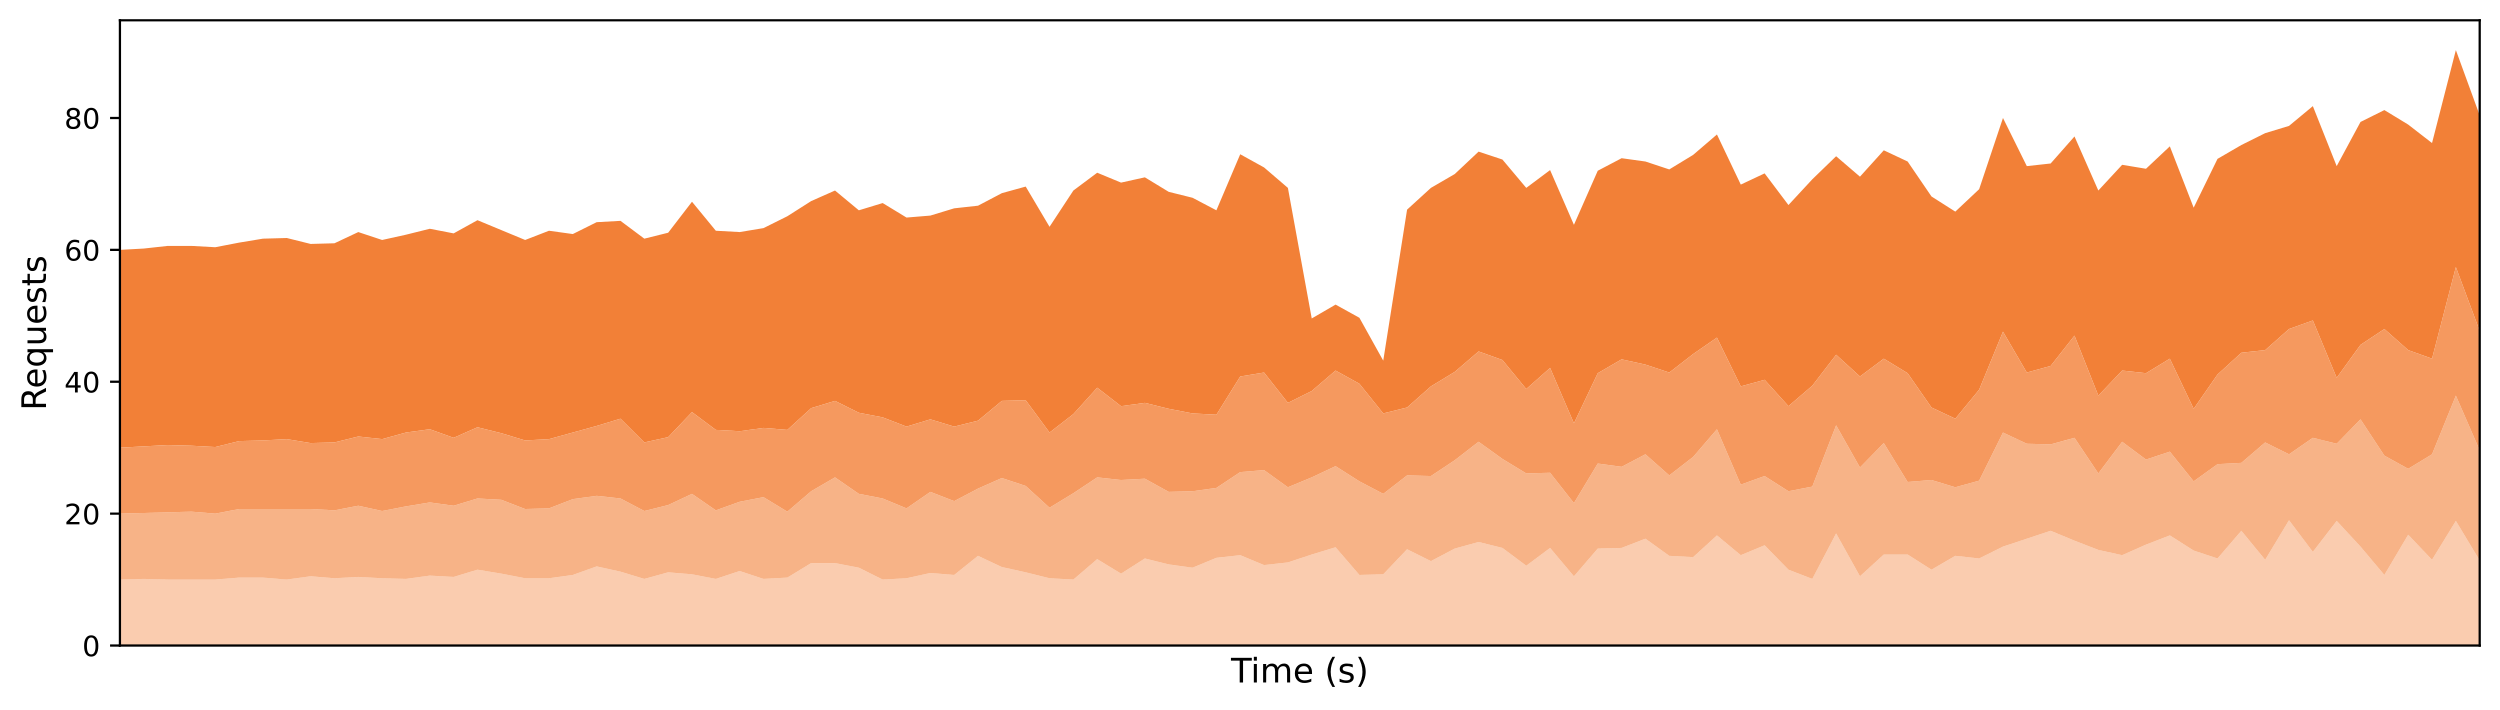 <?xml version="1.0" encoding="utf-8" standalone="no"?>
<!DOCTYPE svg PUBLIC "-//W3C//DTD SVG 1.1//EN"
  "http://www.w3.org/Graphics/SVG/1.1/DTD/svg11.dtd">
<!-- Created with matplotlib (https://matplotlib.org/) -->
<svg height="251.774pt" version="1.1" viewBox="0 0 886.739 251.774" width="886.739pt" xmlns="http://www.w3.org/2000/svg" xmlns:xlink="http://www.w3.org/1999/xlink">
 <defs>
  <style type="text/css">
*{stroke-linecap:butt;stroke-linejoin:round;}
  </style>
 </defs>
 <g id="figure_1">
  <g id="patch_1">
   <path d="M 0 251.774 
L 886.739 251.774 
L 886.739 0 
L 0 0 
z
" style="fill:none;"/>
  </g>
  <g id="axes_1">
   <g id="patch_2">
    <path d="M 42.539 228.96 
L 879.539 228.96 
L 879.539 7.2 
L 42.539 7.2 
z
" style="fill:none;"/>
   </g>
   <g id="PolyCollection_1">
    <path clip-path="url(#p93e0a0e0cf)" d="M 42.539 205.571 
L 42.539 228.96 
L 50.993 228.96 
L 59.448 228.96 
L 67.902 228.96 
L 76.357 228.96 
L 84.811 228.96 
L 93.266 228.96 
L 101.721 228.96 
L 110.175 228.96 
L 118.63 228.96 
L 127.084 228.96 
L 135.539 228.96 
L 143.993 228.96 
L 152.448 228.96 
L 160.902 228.96 
L 169.357 228.96 
L 177.811 228.96 
L 186.266 228.96 
L 194.721 228.96 
L 203.175 228.96 
L 211.63 228.96 
L 220.084 228.96 
L 228.539 228.96 
L 236.993 228.96 
L 245.448 228.96 
L 253.902 228.96 
L 262.357 228.96 
L 270.811 228.96 
L 279.266 228.96 
L 287.721 228.96 
L 296.175 228.96 
L 304.63 228.96 
L 313.084 228.96 
L 321.539 228.96 
L 329.993 228.96 
L 338.448 228.96 
L 346.902 228.96 
L 355.357 228.96 
L 363.811 228.96 
L 372.266 228.96 
L 380.721 228.96 
L 389.175 228.96 
L 397.63 228.96 
L 406.084 228.96 
L 414.539 228.96 
L 422.993 228.96 
L 431.448 228.96 
L 439.902 228.96 
L 448.357 228.96 
L 456.811 228.96 
L 465.266 228.96 
L 473.721 228.96 
L 482.175 228.96 
L 490.63 228.96 
L 499.084 228.96 
L 507.539 228.96 
L 515.993 228.96 
L 524.448 228.96 
L 532.902 228.96 
L 541.357 228.96 
L 549.811 228.96 
L 558.266 228.96 
L 566.721 228.96 
L 575.175 228.96 
L 583.63 228.96 
L 592.084 228.96 
L 600.539 228.96 
L 608.993 228.96 
L 617.448 228.96 
L 625.902 228.96 
L 634.357 228.96 
L 642.811 228.96 
L 651.266 228.96 
L 659.721 228.96 
L 668.175 228.96 
L 676.63 228.96 
L 685.084 228.96 
L 693.539 228.96 
L 701.993 228.96 
L 710.448 228.96 
L 718.902 228.96 
L 727.357 228.96 
L 735.811 228.96 
L 744.266 228.96 
L 752.721 228.96 
L 761.175 228.96 
L 769.63 228.96 
L 778.084 228.96 
L 786.539 228.96 
L 794.993 228.96 
L 803.448 228.96 
L 811.902 228.96 
L 820.357 228.96 
L 828.811 228.96 
L 837.266 228.96 
L 845.721 228.96 
L 854.175 228.96 
L 862.63 228.96 
L 871.084 228.96 
L 879.539 228.96 
L 879.539 198.789 
L 879.539 198.789 
L 871.084 184.755 
L 862.63 198.555 
L 854.175 189.667 
L 845.721 203.934 
L 837.266 193.877 
L 828.811 184.755 
L 820.357 195.748 
L 811.902 184.521 
L 803.448 198.555 
L 794.993 188.264 
L 786.539 198.087 
L 778.084 195.28 
L 769.63 189.901 
L 761.175 193.175 
L 752.721 196.917 
L 744.266 195.046 
L 735.811 191.772 
L 727.357 188.264 
L 718.902 191.07 
L 710.448 193.877 
L 701.993 198.087 
L 693.539 197.151 
L 685.084 202.063 
L 676.63 196.684 
L 668.175 196.684 
L 659.721 204.402 
L 651.266 189.199 
L 642.811 205.337 
L 634.357 202.063 
L 625.902 193.409 
L 617.448 196.917 
L 608.993 189.901 
L 600.539 197.619 
L 592.084 197.151 
L 583.63 191.07 
L 575.175 194.345 
L 566.721 194.579 
L 558.266 204.402 
L 549.811 194.345 
L 541.357 200.66 
L 532.902 194.345 
L 524.448 192.24 
L 515.993 194.579 
L 507.539 199.022 
L 499.084 194.812 
L 490.63 203.7 
L 482.175 203.934 
L 473.721 194.111 
L 465.266 196.684 
L 456.811 199.49 
L 448.357 200.426 
L 439.902 196.917 
L 431.448 197.853 
L 422.993 201.361 
L 414.539 200.192 
L 406.084 198.087 
L 397.63 203.466 
L 389.175 198.321 
L 380.721 205.571 
L 372.266 205.104 
L 363.811 202.999 
L 355.357 201.127 
L 346.902 197.151 
L 338.448 203.934 
L 329.993 203.232 
L 321.539 205.104 
L 313.084 205.571 
L 304.63 201.361 
L 296.175 199.724 
L 287.721 199.724 
L 279.266 204.87 
L 270.811 205.337 
L 262.357 202.531 
L 253.902 205.337 
L 245.448 203.7 
L 236.993 202.999 
L 228.539 205.337 
L 220.084 202.765 
L 211.63 200.894 
L 203.175 203.934 
L 194.721 205.104 
L 186.266 205.104 
L 177.811 203.466 
L 169.357 202.063 
L 160.902 204.636 
L 152.448 204.168 
L 143.993 205.337 
L 135.539 205.104 
L 127.084 204.636 
L 118.63 205.104 
L 110.175 204.402 
L 101.721 205.571 
L 93.266 204.87 
L 84.811 204.87 
L 76.357 205.571 
L 67.902 205.571 
L 59.448 205.571 
L 50.993 205.337 
L 42.539 205.571 
z
" style="fill:#f28037;fill-opacity:0.4;"/>
   </g>
   <g id="PolyCollection_2">
    <path clip-path="url(#p93e0a0e0cf)" d="M 42.539 182.183 
L 42.539 205.571 
L 50.993 205.337 
L 59.448 205.571 
L 67.902 205.571 
L 76.357 205.571 
L 84.811 204.87 
L 93.266 204.87 
L 101.721 205.571 
L 110.175 204.402 
L 118.63 205.104 
L 127.084 204.636 
L 135.539 205.104 
L 143.993 205.337 
L 152.448 204.168 
L 160.902 204.636 
L 169.357 202.063 
L 177.811 203.466 
L 186.266 205.104 
L 194.721 205.104 
L 203.175 203.934 
L 211.63 200.894 
L 220.084 202.765 
L 228.539 205.337 
L 236.993 202.999 
L 245.448 203.7 
L 253.902 205.337 
L 262.357 202.531 
L 270.811 205.337 
L 279.266 204.87 
L 287.721 199.724 
L 296.175 199.724 
L 304.63 201.361 
L 313.084 205.571 
L 321.539 205.104 
L 329.993 203.232 
L 338.448 203.934 
L 346.902 197.151 
L 355.357 201.127 
L 363.811 202.999 
L 372.266 205.104 
L 380.721 205.571 
L 389.175 198.321 
L 397.63 203.466 
L 406.084 198.087 
L 414.539 200.192 
L 422.993 201.361 
L 431.448 197.853 
L 439.902 196.917 
L 448.357 200.426 
L 456.811 199.49 
L 465.266 196.684 
L 473.721 194.111 
L 482.175 203.934 
L 490.63 203.7 
L 499.084 194.812 
L 507.539 199.022 
L 515.993 194.579 
L 524.448 192.24 
L 532.902 194.345 
L 541.357 200.66 
L 549.811 194.345 
L 558.266 204.402 
L 566.721 194.579 
L 575.175 194.345 
L 583.63 191.07 
L 592.084 197.151 
L 600.539 197.619 
L 608.993 189.901 
L 617.448 196.917 
L 625.902 193.409 
L 634.357 202.063 
L 642.811 205.337 
L 651.266 189.199 
L 659.721 204.402 
L 668.175 196.684 
L 676.63 196.684 
L 685.084 202.063 
L 693.539 197.151 
L 701.993 198.087 
L 710.448 193.877 
L 718.902 191.07 
L 727.357 188.264 
L 735.811 191.772 
L 744.266 195.046 
L 752.721 196.917 
L 761.175 193.175 
L 769.63 189.901 
L 778.084 195.28 
L 786.539 198.087 
L 794.993 188.264 
L 803.448 198.555 
L 811.902 184.521 
L 820.357 195.748 
L 828.811 184.755 
L 837.266 193.877 
L 845.721 203.934 
L 854.175 189.667 
L 862.63 198.555 
L 871.084 184.755 
L 879.539 198.789 
L 879.539 159.729 
L 879.539 159.729 
L 871.084 140.317 
L 862.63 161.133 
L 854.175 166.278 
L 845.721 161.601 
L 837.266 148.737 
L 828.811 157.391 
L 820.357 155.286 
L 811.902 161.133 
L 803.448 156.923 
L 794.993 164.173 
L 786.539 164.641 
L 778.084 170.722 
L 769.63 160.197 
L 761.175 163.004 
L 752.721 156.689 
L 744.266 167.915 
L 735.811 155.286 
L 727.357 157.624 
L 718.902 157.391 
L 710.448 153.414 
L 701.993 170.488 
L 693.539 172.827 
L 685.084 170.254 
L 676.63 170.956 
L 668.175 157.157 
L 659.721 165.81 
L 651.266 150.842 
L 642.811 172.593 
L 634.357 174.23 
L 625.902 168.851 
L 617.448 171.892 
L 608.993 152.245 
L 600.539 162.068 
L 592.084 168.617 
L 583.63 161.133 
L 575.175 165.577 
L 566.721 164.407 
L 558.266 178.44 
L 549.811 167.682 
L 541.357 167.915 
L 532.902 162.77 
L 524.448 156.689 
L 515.993 163.238 
L 507.539 168.851 
L 499.084 168.617 
L 490.63 175.166 
L 482.175 170.722 
L 473.721 165.343 
L 465.266 169.319 
L 456.811 172.827 
L 448.357 166.746 
L 439.902 167.448 
L 431.448 173.061 
L 422.993 174.23 
L 414.539 174.464 
L 406.084 169.787 
L 397.63 170.254 
L 389.175 169.319 
L 380.721 174.932 
L 372.266 180.078 
L 363.811 172.359 
L 355.357 169.553 
L 346.902 173.295 
L 338.448 177.739 
L 329.993 174.464 
L 321.539 180.311 
L 313.084 176.803 
L 304.63 175.166 
L 296.175 169.319 
L 287.721 174.23 
L 279.266 181.481 
L 270.811 176.335 
L 262.357 177.973 
L 253.902 181.013 
L 245.448 175.166 
L 236.993 179.142 
L 228.539 181.247 
L 220.084 176.803 
L 211.63 175.868 
L 203.175 177.037 
L 194.721 180.311 
L 186.266 180.545 
L 177.811 177.271 
L 169.357 176.803 
L 160.902 179.376 
L 152.448 178.207 
L 143.993 179.61 
L 135.539 181.247 
L 127.084 179.376 
L 118.63 181.013 
L 110.175 180.545 
L 101.721 180.545 
L 93.266 180.545 
L 84.811 180.545 
L 76.357 182.183 
L 67.902 181.481 
L 59.448 181.715 
L 50.993 181.949 
L 42.539 182.183 
z
" style="fill:#f28037;fill-opacity:0.6;"/>
   </g>
   <g id="PolyCollection_3">
    <path clip-path="url(#p93e0a0e0cf)" d="M 42.539 158.794 
L 42.539 182.183 
L 50.993 181.949 
L 59.448 181.715 
L 67.902 181.481 
L 76.357 182.183 
L 84.811 180.545 
L 93.266 180.545 
L 101.721 180.545 
L 110.175 180.545 
L 118.63 181.013 
L 127.084 179.376 
L 135.539 181.247 
L 143.993 179.61 
L 152.448 178.207 
L 160.902 179.376 
L 169.357 176.803 
L 177.811 177.271 
L 186.266 180.545 
L 194.721 180.311 
L 203.175 177.037 
L 211.63 175.868 
L 220.084 176.803 
L 228.539 181.247 
L 236.993 179.142 
L 245.448 175.166 
L 253.902 181.013 
L 262.357 177.973 
L 270.811 176.335 
L 279.266 181.481 
L 287.721 174.23 
L 296.175 169.319 
L 304.63 175.166 
L 313.084 176.803 
L 321.539 180.311 
L 329.993 174.464 
L 338.448 177.739 
L 346.902 173.295 
L 355.357 169.553 
L 363.811 172.359 
L 372.266 180.078 
L 380.721 174.932 
L 389.175 169.319 
L 397.63 170.254 
L 406.084 169.787 
L 414.539 174.464 
L 422.993 174.23 
L 431.448 173.061 
L 439.902 167.448 
L 448.357 166.746 
L 456.811 172.827 
L 465.266 169.319 
L 473.721 165.343 
L 482.175 170.722 
L 490.63 175.166 
L 499.084 168.617 
L 507.539 168.851 
L 515.993 163.238 
L 524.448 156.689 
L 532.902 162.77 
L 541.357 167.915 
L 549.811 167.682 
L 558.266 178.44 
L 566.721 164.407 
L 575.175 165.577 
L 583.63 161.133 
L 592.084 168.617 
L 600.539 162.068 
L 608.993 152.245 
L 617.448 171.892 
L 625.902 168.851 
L 634.357 174.23 
L 642.811 172.593 
L 651.266 150.842 
L 659.721 165.81 
L 668.175 157.157 
L 676.63 170.956 
L 685.084 170.254 
L 693.539 172.827 
L 701.993 170.488 
L 710.448 153.414 
L 718.902 157.391 
L 727.357 157.624 
L 735.811 155.286 
L 744.266 167.915 
L 752.721 156.689 
L 761.175 163.004 
L 769.63 160.197 
L 778.084 170.722 
L 786.539 164.641 
L 794.993 164.173 
L 803.448 156.923 
L 811.902 161.133 
L 820.357 155.286 
L 828.811 157.391 
L 837.266 148.737 
L 845.721 161.601 
L 854.175 166.278 
L 862.63 161.133 
L 871.084 140.317 
L 879.539 159.729 
L 879.539 117.396 
L 879.539 117.396 
L 871.084 94.709 
L 862.63 127.219 
L 854.175 124.179 
L 845.721 116.694 
L 837.266 122.308 
L 828.811 134.002 
L 820.357 113.654 
L 811.902 116.694 
L 803.448 124.179 
L 794.993 125.114 
L 786.539 132.832 
L 778.084 144.995 
L 769.63 127.219 
L 761.175 132.365 
L 752.721 131.429 
L 744.266 140.317 
L 735.811 119.033 
L 727.357 129.792 
L 718.902 132.131 
L 710.448 117.63 
L 701.993 138.212 
L 693.539 148.503 
L 685.084 144.527 
L 676.63 132.365 
L 668.175 127.219 
L 659.721 133.534 
L 651.266 125.816 
L 642.811 136.809 
L 634.357 144.059 
L 625.902 134.704 
L 617.448 137.042 
L 608.993 119.735 
L 600.539 125.582 
L 592.084 132.131 
L 583.63 129.324 
L 575.175 127.453 
L 566.721 132.365 
L 558.266 150.14 
L 549.811 130.494 
L 541.357 137.978 
L 532.902 127.687 
L 524.448 124.646 
L 515.993 131.897 
L 507.539 137.042 
L 499.084 144.527 
L 490.63 146.632 
L 482.175 136.107 
L 473.721 131.429 
L 465.266 138.68 
L 456.811 142.89 
L 448.357 132.131 
L 439.902 133.534 
L 431.448 147.1 
L 422.993 146.632 
L 414.539 144.995 
L 406.084 142.89 
L 397.63 144.059 
L 389.175 137.51 
L 380.721 146.866 
L 372.266 153.414 
L 363.811 141.954 
L 355.357 142.188 
L 346.902 149.205 
L 338.448 151.31 
L 329.993 148.737 
L 321.539 151.31 
L 313.084 148.035 
L 304.63 146.398 
L 296.175 142.188 
L 287.721 144.761 
L 279.266 152.479 
L 270.811 151.777 
L 262.357 152.947 
L 253.902 152.479 
L 245.448 146.164 
L 236.993 155.052 
L 228.539 156.923 
L 220.084 148.503 
L 211.63 151.076 
L 203.175 153.414 
L 194.721 155.753 
L 186.266 156.221 
L 177.811 153.648 
L 169.357 151.543 
L 160.902 155.286 
L 152.448 152.245 
L 143.993 153.414 
L 135.539 155.753 
L 127.084 154.818 
L 118.63 156.923 
L 110.175 157.157 
L 101.721 155.753 
L 93.266 156.221 
L 84.811 156.455 
L 76.357 158.56 
L 67.902 158.092 
L 59.448 157.858 
L 50.993 158.326 
L 42.539 158.794 
z
" style="fill:#f28037;fill-opacity:0.8;"/>
   </g>
   <g id="PolyCollection_4">
    <path clip-path="url(#p93e0a0e0cf)" d="M 42.539 88.628 
L 42.539 158.794 
L 50.993 158.326 
L 59.448 157.858 
L 67.902 158.092 
L 76.357 158.56 
L 84.811 156.455 
L 93.266 156.221 
L 101.721 155.753 
L 110.175 157.157 
L 118.63 156.923 
L 127.084 154.818 
L 135.539 155.753 
L 143.993 153.414 
L 152.448 152.245 
L 160.902 155.286 
L 169.357 151.543 
L 177.811 153.648 
L 186.266 156.221 
L 194.721 155.753 
L 203.175 153.414 
L 211.63 151.076 
L 220.084 148.503 
L 228.539 156.923 
L 236.993 155.052 
L 245.448 146.164 
L 253.902 152.479 
L 262.357 152.947 
L 270.811 151.777 
L 279.266 152.479 
L 287.721 144.761 
L 296.175 142.188 
L 304.63 146.398 
L 313.084 148.035 
L 321.539 151.31 
L 329.993 148.737 
L 338.448 151.31 
L 346.902 149.205 
L 355.357 142.188 
L 363.811 141.954 
L 372.266 153.414 
L 380.721 146.866 
L 389.175 137.51 
L 397.63 144.059 
L 406.084 142.89 
L 414.539 144.995 
L 422.993 146.632 
L 431.448 147.1 
L 439.902 133.534 
L 448.357 132.131 
L 456.811 142.89 
L 465.266 138.68 
L 473.721 131.429 
L 482.175 136.107 
L 490.63 146.632 
L 499.084 144.527 
L 507.539 137.042 
L 515.993 131.897 
L 524.448 124.646 
L 532.902 127.687 
L 541.357 137.978 
L 549.811 130.494 
L 558.266 150.14 
L 566.721 132.365 
L 575.175 127.453 
L 583.63 129.324 
L 592.084 132.131 
L 600.539 125.582 
L 608.993 119.735 
L 617.448 137.042 
L 625.902 134.704 
L 634.357 144.059 
L 642.811 136.809 
L 651.266 125.816 
L 659.721 133.534 
L 668.175 127.219 
L 676.63 132.365 
L 685.084 144.527 
L 693.539 148.503 
L 701.993 138.212 
L 710.448 117.63 
L 718.902 132.131 
L 727.357 129.792 
L 735.811 119.033 
L 744.266 140.317 
L 752.721 131.429 
L 761.175 132.365 
L 769.63 127.219 
L 778.084 144.995 
L 786.539 132.832 
L 794.993 125.114 
L 803.448 124.179 
L 811.902 116.694 
L 820.357 113.654 
L 828.811 134.002 
L 837.266 122.308 
L 845.721 116.694 
L 854.175 124.179 
L 862.63 127.219 
L 871.084 94.709 
L 879.539 117.396 
L 879.539 40.915 
L 879.539 40.915 
L 871.084 17.76 
L 862.63 50.738 
L 854.175 44.189 
L 845.721 39.044 
L 837.266 43.254 
L 828.811 58.924 
L 820.357 37.64 
L 811.902 44.657 
L 803.448 47.23 
L 794.993 51.44 
L 786.539 56.351 
L 778.084 73.659 
L 769.63 51.908 
L 761.175 59.86 
L 752.721 58.456 
L 744.266 67.578 
L 735.811 48.399 
L 727.357 57.989 
L 718.902 58.924 
L 710.448 41.85 
L 701.993 67.11 
L 693.539 75.062 
L 685.084 69.683 
L 676.63 57.287 
L 668.175 53.311 
L 659.721 62.666 
L 651.266 55.416 
L 642.811 63.602 
L 634.357 72.723 
L 625.902 61.497 
L 617.448 65.473 
L 608.993 47.698 
L 600.539 54.948 
L 592.084 60.094 
L 583.63 57.287 
L 575.175 56.117 
L 566.721 60.561 
L 558.266 79.74 
L 549.811 60.327 
L 541.357 66.642 
L 532.902 56.585 
L 524.448 53.779 
L 515.993 61.731 
L 507.539 66.642 
L 499.084 74.361 
L 490.63 127.921 
L 482.175 112.718 
L 473.721 108.04 
L 465.266 112.952 
L 456.811 66.642 
L 448.357 59.392 
L 439.902 54.714 
L 431.448 74.595 
L 422.993 70.151 
L 414.539 68.046 
L 406.084 62.9 
L 397.63 64.771 
L 389.175 61.263 
L 380.721 67.578 
L 372.266 80.442 
L 363.811 66.175 
L 355.357 68.513 
L 346.902 72.957 
L 338.448 73.893 
L 329.993 76.466 
L 321.539 77.167 
L 313.084 72.022 
L 304.63 74.595 
L 296.175 67.578 
L 287.721 71.32 
L 279.266 76.7 
L 270.811 80.91 
L 262.357 82.313 
L 253.902 81.845 
L 245.448 71.554 
L 236.993 82.547 
L 228.539 84.652 
L 220.084 78.337 
L 211.63 78.805 
L 203.175 83.014 
L 194.721 81.845 
L 186.266 85.119 
L 177.811 81.611 
L 169.357 78.103 
L 160.902 82.781 
L 152.448 81.143 
L 143.993 83.248 
L 135.539 85.119 
L 127.084 82.313 
L 118.63 86.289 
L 110.175 86.523 
L 101.721 84.418 
L 93.266 84.652 
L 84.811 86.055 
L 76.357 87.692 
L 67.902 87.224 
L 59.448 87.224 
L 50.993 88.16 
L 42.539 88.628 
z
" style="fill:#f28037;"/>
   </g>
   <g id="matplotlib.axis_1">
    <g id="text_1">
     <!-- Time (s) -->
     <defs>
      <path d="M -0.297 72.906 
L 61.375 72.906 
L 61.375 64.594 
L 35.5 64.594 
L 35.5 0 
L 25.594 0 
L 25.594 64.594 
L -0.297 64.594 
z
" id="DejaVuSans-84"/>
      <path d="M 9.422 54.688 
L 18.406 54.688 
L 18.406 0 
L 9.422 0 
z
M 9.422 75.984 
L 18.406 75.984 
L 18.406 64.594 
L 9.422 64.594 
z
" id="DejaVuSans-105"/>
      <path d="M 52 44.188 
Q 55.375 50.25 60.062 53.125 
Q 64.75 56 71.094 56 
Q 79.641 56 84.281 50.016 
Q 88.922 44.047 88.922 33.016 
L 88.922 0 
L 79.891 0 
L 79.891 32.719 
Q 79.891 40.578 77.094 44.375 
Q 74.312 48.188 68.609 48.188 
Q 61.625 48.188 57.562 43.547 
Q 53.516 38.922 53.516 30.906 
L 53.516 0 
L 44.484 0 
L 44.484 32.719 
Q 44.484 40.625 41.703 44.406 
Q 38.922 48.188 33.109 48.188 
Q 26.219 48.188 22.156 43.531 
Q 18.109 38.875 18.109 30.906 
L 18.109 0 
L 9.078 0 
L 9.078 54.688 
L 18.109 54.688 
L 18.109 46.188 
Q 21.188 51.219 25.484 53.609 
Q 29.781 56 35.688 56 
Q 41.656 56 45.828 52.969 
Q 50 49.953 52 44.188 
z
" id="DejaVuSans-109"/>
      <path d="M 56.203 29.594 
L 56.203 25.203 
L 14.891 25.203 
Q 15.484 15.922 20.484 11.062 
Q 25.484 6.203 34.422 6.203 
Q 39.594 6.203 44.453 7.469 
Q 49.312 8.734 54.109 11.281 
L 54.109 2.781 
Q 49.266 0.734 44.188 -0.344 
Q 39.109 -1.422 33.891 -1.422 
Q 20.797 -1.422 13.156 6.188 
Q 5.516 13.812 5.516 26.812 
Q 5.516 40.234 12.766 48.109 
Q 20.016 56 32.328 56 
Q 43.359 56 49.781 48.891 
Q 56.203 41.797 56.203 29.594 
z
M 47.219 32.234 
Q 47.125 39.594 43.094 43.984 
Q 39.062 48.391 32.422 48.391 
Q 24.906 48.391 20.391 44.141 
Q 15.875 39.891 15.188 32.172 
z
" id="DejaVuSans-101"/>
      <path id="DejaVuSans-32"/>
      <path d="M 31 75.875 
Q 24.469 64.656 21.281 53.656 
Q 18.109 42.672 18.109 31.391 
Q 18.109 20.125 21.312 9.062 
Q 24.516 -2 31 -13.188 
L 23.188 -13.188 
Q 15.875 -1.703 12.234 9.375 
Q 8.594 20.453 8.594 31.391 
Q 8.594 42.281 12.203 53.312 
Q 15.828 64.359 23.188 75.875 
z
" id="DejaVuSans-40"/>
      <path d="M 44.281 53.078 
L 44.281 44.578 
Q 40.484 46.531 36.375 47.5 
Q 32.281 48.484 27.875 48.484 
Q 21.188 48.484 17.844 46.438 
Q 14.5 44.391 14.5 40.281 
Q 14.5 37.156 16.891 35.375 
Q 19.281 33.594 26.516 31.984 
L 29.594 31.297 
Q 39.156 29.25 43.188 25.516 
Q 47.219 21.781 47.219 15.094 
Q 47.219 7.469 41.188 3.016 
Q 35.156 -1.422 24.609 -1.422 
Q 20.219 -1.422 15.453 -0.562 
Q 10.688 0.297 5.422 2 
L 5.422 11.281 
Q 10.406 8.688 15.234 7.391 
Q 20.062 6.109 24.812 6.109 
Q 31.156 6.109 34.562 8.281 
Q 37.984 10.453 37.984 14.406 
Q 37.984 18.062 35.516 20.016 
Q 33.062 21.969 24.703 23.781 
L 21.578 24.516 
Q 13.234 26.266 9.516 29.906 
Q 5.812 33.547 5.812 39.891 
Q 5.812 47.609 11.281 51.797 
Q 16.75 56 26.812 56 
Q 31.781 56 36.172 55.266 
Q 40.578 54.547 44.281 53.078 
z
" id="DejaVuSans-115"/>
      <path d="M 8.016 75.875 
L 15.828 75.875 
Q 23.141 64.359 26.781 53.312 
Q 30.422 42.281 30.422 31.391 
Q 30.422 20.453 26.781 9.375 
Q 23.141 -1.703 15.828 -13.188 
L 8.016 -13.188 
Q 14.5 -2 17.703 9.062 
Q 20.906 20.125 20.906 31.391 
Q 20.906 42.672 17.703 53.656 
Q 14.5 64.656 8.016 75.875 
z
" id="DejaVuSans-41"/>
     </defs>
     <g transform="translate(436.644 242.078)scale(0.12 -0.12)">
      <use xlink:href="#DejaVuSans-84"/>
      <use x="57.959" xlink:href="#DejaVuSans-105"/>
      <use x="85.742" xlink:href="#DejaVuSans-109"/>
      <use x="183.154" xlink:href="#DejaVuSans-101"/>
      <use x="244.678" xlink:href="#DejaVuSans-32"/>
      <use x="276.465" xlink:href="#DejaVuSans-40"/>
      <use x="315.479" xlink:href="#DejaVuSans-115"/>
      <use x="367.578" xlink:href="#DejaVuSans-41"/>
     </g>
    </g>
   </g>
   <g id="matplotlib.axis_2">
    <g id="ytick_1">
     <g id="line2d_1">
      <defs>
       <path d="M 0 0 
L -3.5 0 
" id="m8268d0837a" style="stroke:#000000;stroke-width:0.8;"/>
      </defs>
      <g>
       <use style="stroke:#000000;stroke-width:0.8;" x="42.539" xlink:href="#m8268d0837a" y="228.96"/>
      </g>
     </g>
     <g id="text_2">
      <!-- 0 -->
      <defs>
       <path d="M 31.781 66.406 
Q 24.172 66.406 20.328 58.906 
Q 16.5 51.422 16.5 36.375 
Q 16.5 21.391 20.328 13.891 
Q 24.172 6.391 31.781 6.391 
Q 39.453 6.391 43.281 13.891 
Q 47.125 21.391 47.125 36.375 
Q 47.125 51.422 43.281 58.906 
Q 39.453 66.406 31.781 66.406 
z
M 31.781 74.219 
Q 44.047 74.219 50.516 64.516 
Q 56.984 54.828 56.984 36.375 
Q 56.984 17.969 50.516 8.266 
Q 44.047 -1.422 31.781 -1.422 
Q 19.531 -1.422 13.062 8.266 
Q 6.594 17.969 6.594 36.375 
Q 6.594 54.828 13.062 64.516 
Q 19.531 74.219 31.781 74.219 
z
" id="DejaVuSans-48"/>
      </defs>
      <g transform="translate(29.176 232.759)scale(0.1 -0.1)">
       <use xlink:href="#DejaVuSans-48"/>
      </g>
     </g>
    </g>
    <g id="ytick_2">
     <g id="line2d_2">
      <g>
       <use style="stroke:#000000;stroke-width:0.8;" x="42.539" xlink:href="#m8268d0837a" y="182.183"/>
      </g>
     </g>
     <g id="text_3">
      <!-- 20 -->
      <defs>
       <path d="M 19.188 8.297 
L 53.609 8.297 
L 53.609 0 
L 7.328 0 
L 7.328 8.297 
Q 12.938 14.109 22.625 23.891 
Q 32.328 33.688 34.812 36.531 
Q 39.547 41.844 41.422 45.531 
Q 43.312 49.219 43.312 52.781 
Q 43.312 58.594 39.234 62.25 
Q 35.156 65.922 28.609 65.922 
Q 23.969 65.922 18.812 64.312 
Q 13.672 62.703 7.812 59.422 
L 7.812 69.391 
Q 13.766 71.781 18.938 73 
Q 24.125 74.219 28.422 74.219 
Q 39.75 74.219 46.484 68.547 
Q 53.219 62.891 53.219 53.422 
Q 53.219 48.922 51.531 44.891 
Q 49.859 40.875 45.406 35.406 
Q 44.188 33.984 37.641 27.219 
Q 31.109 20.453 19.188 8.297 
z
" id="DejaVuSans-50"/>
      </defs>
      <g transform="translate(22.814 185.982)scale(0.1 -0.1)">
       <use xlink:href="#DejaVuSans-50"/>
       <use x="63.623" xlink:href="#DejaVuSans-48"/>
      </g>
     </g>
    </g>
    <g id="ytick_3">
     <g id="line2d_3">
      <g>
       <use style="stroke:#000000;stroke-width:0.8;" x="42.539" xlink:href="#m8268d0837a" y="135.405"/>
      </g>
     </g>
     <g id="text_4">
      <!-- 40 -->
      <defs>
       <path d="M 37.797 64.312 
L 12.891 25.391 
L 37.797 25.391 
z
M 35.203 72.906 
L 47.609 72.906 
L 47.609 25.391 
L 58.016 25.391 
L 58.016 17.188 
L 47.609 17.188 
L 47.609 0 
L 37.797 0 
L 37.797 17.188 
L 4.891 17.188 
L 4.891 26.703 
z
" id="DejaVuSans-52"/>
      </defs>
      <g transform="translate(22.814 139.204)scale(0.1 -0.1)">
       <use xlink:href="#DejaVuSans-52"/>
       <use x="63.623" xlink:href="#DejaVuSans-48"/>
      </g>
     </g>
    </g>
    <g id="ytick_4">
     <g id="line2d_4">
      <g>
       <use style="stroke:#000000;stroke-width:0.8;" x="42.539" xlink:href="#m8268d0837a" y="88.628"/>
      </g>
     </g>
     <g id="text_5">
      <!-- 60 -->
      <defs>
       <path d="M 33.016 40.375 
Q 26.375 40.375 22.484 35.828 
Q 18.609 31.297 18.609 23.391 
Q 18.609 15.531 22.484 10.953 
Q 26.375 6.391 33.016 6.391 
Q 39.656 6.391 43.531 10.953 
Q 47.406 15.531 47.406 23.391 
Q 47.406 31.297 43.531 35.828 
Q 39.656 40.375 33.016 40.375 
z
M 52.594 71.297 
L 52.594 62.312 
Q 48.875 64.062 45.094 64.984 
Q 41.312 65.922 37.594 65.922 
Q 27.828 65.922 22.672 59.328 
Q 17.531 52.734 16.797 39.406 
Q 19.672 43.656 24.016 45.922 
Q 28.375 48.188 33.594 48.188 
Q 44.578 48.188 50.953 41.516 
Q 57.328 34.859 57.328 23.391 
Q 57.328 12.156 50.688 5.359 
Q 44.047 -1.422 33.016 -1.422 
Q 20.359 -1.422 13.672 8.266 
Q 6.984 17.969 6.984 36.375 
Q 6.984 53.656 15.188 63.938 
Q 23.391 74.219 37.203 74.219 
Q 40.922 74.219 44.703 73.484 
Q 48.484 72.75 52.594 71.297 
z
" id="DejaVuSans-54"/>
      </defs>
      <g transform="translate(22.814 92.427)scale(0.1 -0.1)">
       <use xlink:href="#DejaVuSans-54"/>
       <use x="63.623" xlink:href="#DejaVuSans-48"/>
      </g>
     </g>
    </g>
    <g id="ytick_5">
     <g id="line2d_5">
      <g>
       <use style="stroke:#000000;stroke-width:0.8;" x="42.539" xlink:href="#m8268d0837a" y="41.85"/>
      </g>
     </g>
     <g id="text_6">
      <!-- 80 -->
      <defs>
       <path d="M 31.781 34.625 
Q 24.75 34.625 20.719 30.859 
Q 16.703 27.094 16.703 20.516 
Q 16.703 13.922 20.719 10.156 
Q 24.75 6.391 31.781 6.391 
Q 38.812 6.391 42.859 10.172 
Q 46.922 13.969 46.922 20.516 
Q 46.922 27.094 42.891 30.859 
Q 38.875 34.625 31.781 34.625 
z
M 21.922 38.812 
Q 15.578 40.375 12.031 44.719 
Q 8.5 49.078 8.5 55.328 
Q 8.5 64.062 14.719 69.141 
Q 20.953 74.219 31.781 74.219 
Q 42.672 74.219 48.875 69.141 
Q 55.078 64.062 55.078 55.328 
Q 55.078 49.078 51.531 44.719 
Q 48 40.375 41.703 38.812 
Q 48.828 37.156 52.797 32.312 
Q 56.781 27.484 56.781 20.516 
Q 56.781 9.906 50.312 4.234 
Q 43.844 -1.422 31.781 -1.422 
Q 19.734 -1.422 13.25 4.234 
Q 6.781 9.906 6.781 20.516 
Q 6.781 27.484 10.781 32.312 
Q 14.797 37.156 21.922 38.812 
z
M 18.312 54.391 
Q 18.312 48.734 21.844 45.562 
Q 25.391 42.391 31.781 42.391 
Q 38.141 42.391 41.719 45.562 
Q 45.312 48.734 45.312 54.391 
Q 45.312 60.062 41.719 63.234 
Q 38.141 66.406 31.781 66.406 
Q 25.391 66.406 21.844 63.234 
Q 18.312 60.062 18.312 54.391 
z
" id="DejaVuSans-56"/>
      </defs>
      <g transform="translate(22.814 45.65)scale(0.1 -0.1)">
       <use xlink:href="#DejaVuSans-56"/>
       <use x="63.623" xlink:href="#DejaVuSans-48"/>
      </g>
     </g>
    </g>
    <g id="text_7">
     <!-- Requests -->
     <defs>
      <path d="M 44.391 34.188 
Q 47.562 33.109 50.562 29.594 
Q 53.562 26.078 56.594 19.922 
L 66.609 0 
L 56 0 
L 46.688 18.703 
Q 43.062 26.031 39.672 28.422 
Q 36.281 30.812 30.422 30.812 
L 19.672 30.812 
L 19.672 0 
L 9.812 0 
L 9.812 72.906 
L 32.078 72.906 
Q 44.578 72.906 50.734 67.672 
Q 56.891 62.453 56.891 51.906 
Q 56.891 45.016 53.688 40.469 
Q 50.484 35.938 44.391 34.188 
z
M 19.672 64.797 
L 19.672 38.922 
L 32.078 38.922 
Q 39.203 38.922 42.844 42.219 
Q 46.484 45.516 46.484 51.906 
Q 46.484 58.297 42.844 61.547 
Q 39.203 64.797 32.078 64.797 
z
" id="DejaVuSans-82"/>
      <path d="M 14.797 27.297 
Q 14.797 17.391 18.875 11.75 
Q 22.953 6.109 30.078 6.109 
Q 37.203 6.109 41.297 11.75 
Q 45.406 17.391 45.406 27.297 
Q 45.406 37.203 41.297 42.844 
Q 37.203 48.484 30.078 48.484 
Q 22.953 48.484 18.875 42.844 
Q 14.797 37.203 14.797 27.297 
z
M 45.406 8.203 
Q 42.578 3.328 38.25 0.953 
Q 33.938 -1.422 27.875 -1.422 
Q 17.969 -1.422 11.734 6.484 
Q 5.516 14.406 5.516 27.297 
Q 5.516 40.188 11.734 48.094 
Q 17.969 56 27.875 56 
Q 33.938 56 38.25 53.625 
Q 42.578 51.266 45.406 46.391 
L 45.406 54.688 
L 54.391 54.688 
L 54.391 -20.797 
L 45.406 -20.797 
z
" id="DejaVuSans-113"/>
      <path d="M 8.5 21.578 
L 8.5 54.688 
L 17.484 54.688 
L 17.484 21.922 
Q 17.484 14.156 20.5 10.266 
Q 23.531 6.391 29.594 6.391 
Q 36.859 6.391 41.078 11.031 
Q 45.312 15.672 45.312 23.688 
L 45.312 54.688 
L 54.297 54.688 
L 54.297 0 
L 45.312 0 
L 45.312 8.406 
Q 42.047 3.422 37.719 1 
Q 33.406 -1.422 27.688 -1.422 
Q 18.266 -1.422 13.375 4.438 
Q 8.5 10.297 8.5 21.578 
z
M 31.109 56 
z
" id="DejaVuSans-117"/>
      <path d="M 18.312 70.219 
L 18.312 54.688 
L 36.812 54.688 
L 36.812 47.703 
L 18.312 47.703 
L 18.312 18.016 
Q 18.312 11.328 20.141 9.422 
Q 21.969 7.516 27.594 7.516 
L 36.812 7.516 
L 36.812 0 
L 27.594 0 
Q 17.188 0 13.234 3.875 
Q 9.281 7.766 9.281 18.016 
L 9.281 47.703 
L 2.688 47.703 
L 2.688 54.688 
L 9.281 54.688 
L 9.281 70.219 
z
" id="DejaVuSans-116"/>
     </defs>
     <g transform="translate(16.318 145.578)rotate(-90)scale(0.12 -0.12)">
      <use xlink:href="#DejaVuSans-82"/>
      <use x="64.982" xlink:href="#DejaVuSans-101"/>
      <use x="126.506" xlink:href="#DejaVuSans-113"/>
      <use x="189.982" xlink:href="#DejaVuSans-117"/>
      <use x="253.361" xlink:href="#DejaVuSans-101"/>
      <use x="314.885" xlink:href="#DejaVuSans-115"/>
      <use x="366.984" xlink:href="#DejaVuSans-116"/>
      <use x="406.193" xlink:href="#DejaVuSans-115"/>
     </g>
    </g>
   </g>
   <g id="patch_3">
    <path d="M 42.539 228.96 
L 42.539 7.2 
" style="fill:none;stroke:#000000;stroke-linecap:square;stroke-linejoin:miter;stroke-width:0.8;"/>
   </g>
   <g id="patch_4">
    <path d="M 879.539 228.96 
L 879.539 7.2 
" style="fill:none;stroke:#000000;stroke-linecap:square;stroke-linejoin:miter;stroke-width:0.8;"/>
   </g>
   <g id="patch_5">
    <path d="M 42.539 228.96 
L 879.539 228.96 
" style="fill:none;stroke:#000000;stroke-linecap:square;stroke-linejoin:miter;stroke-width:0.8;"/>
   </g>
   <g id="patch_6">
    <path d="M 42.539 7.2 
L 879.539 7.2 
" style="fill:none;stroke:#000000;stroke-linecap:square;stroke-linejoin:miter;stroke-width:0.8;"/>
   </g>
  </g>
 </g>
 <defs>
  <clipPath id="p93e0a0e0cf">
   <rect height="221.76" width="837" x="42.539" y="7.2"/>
  </clipPath>
 </defs>
</svg>
